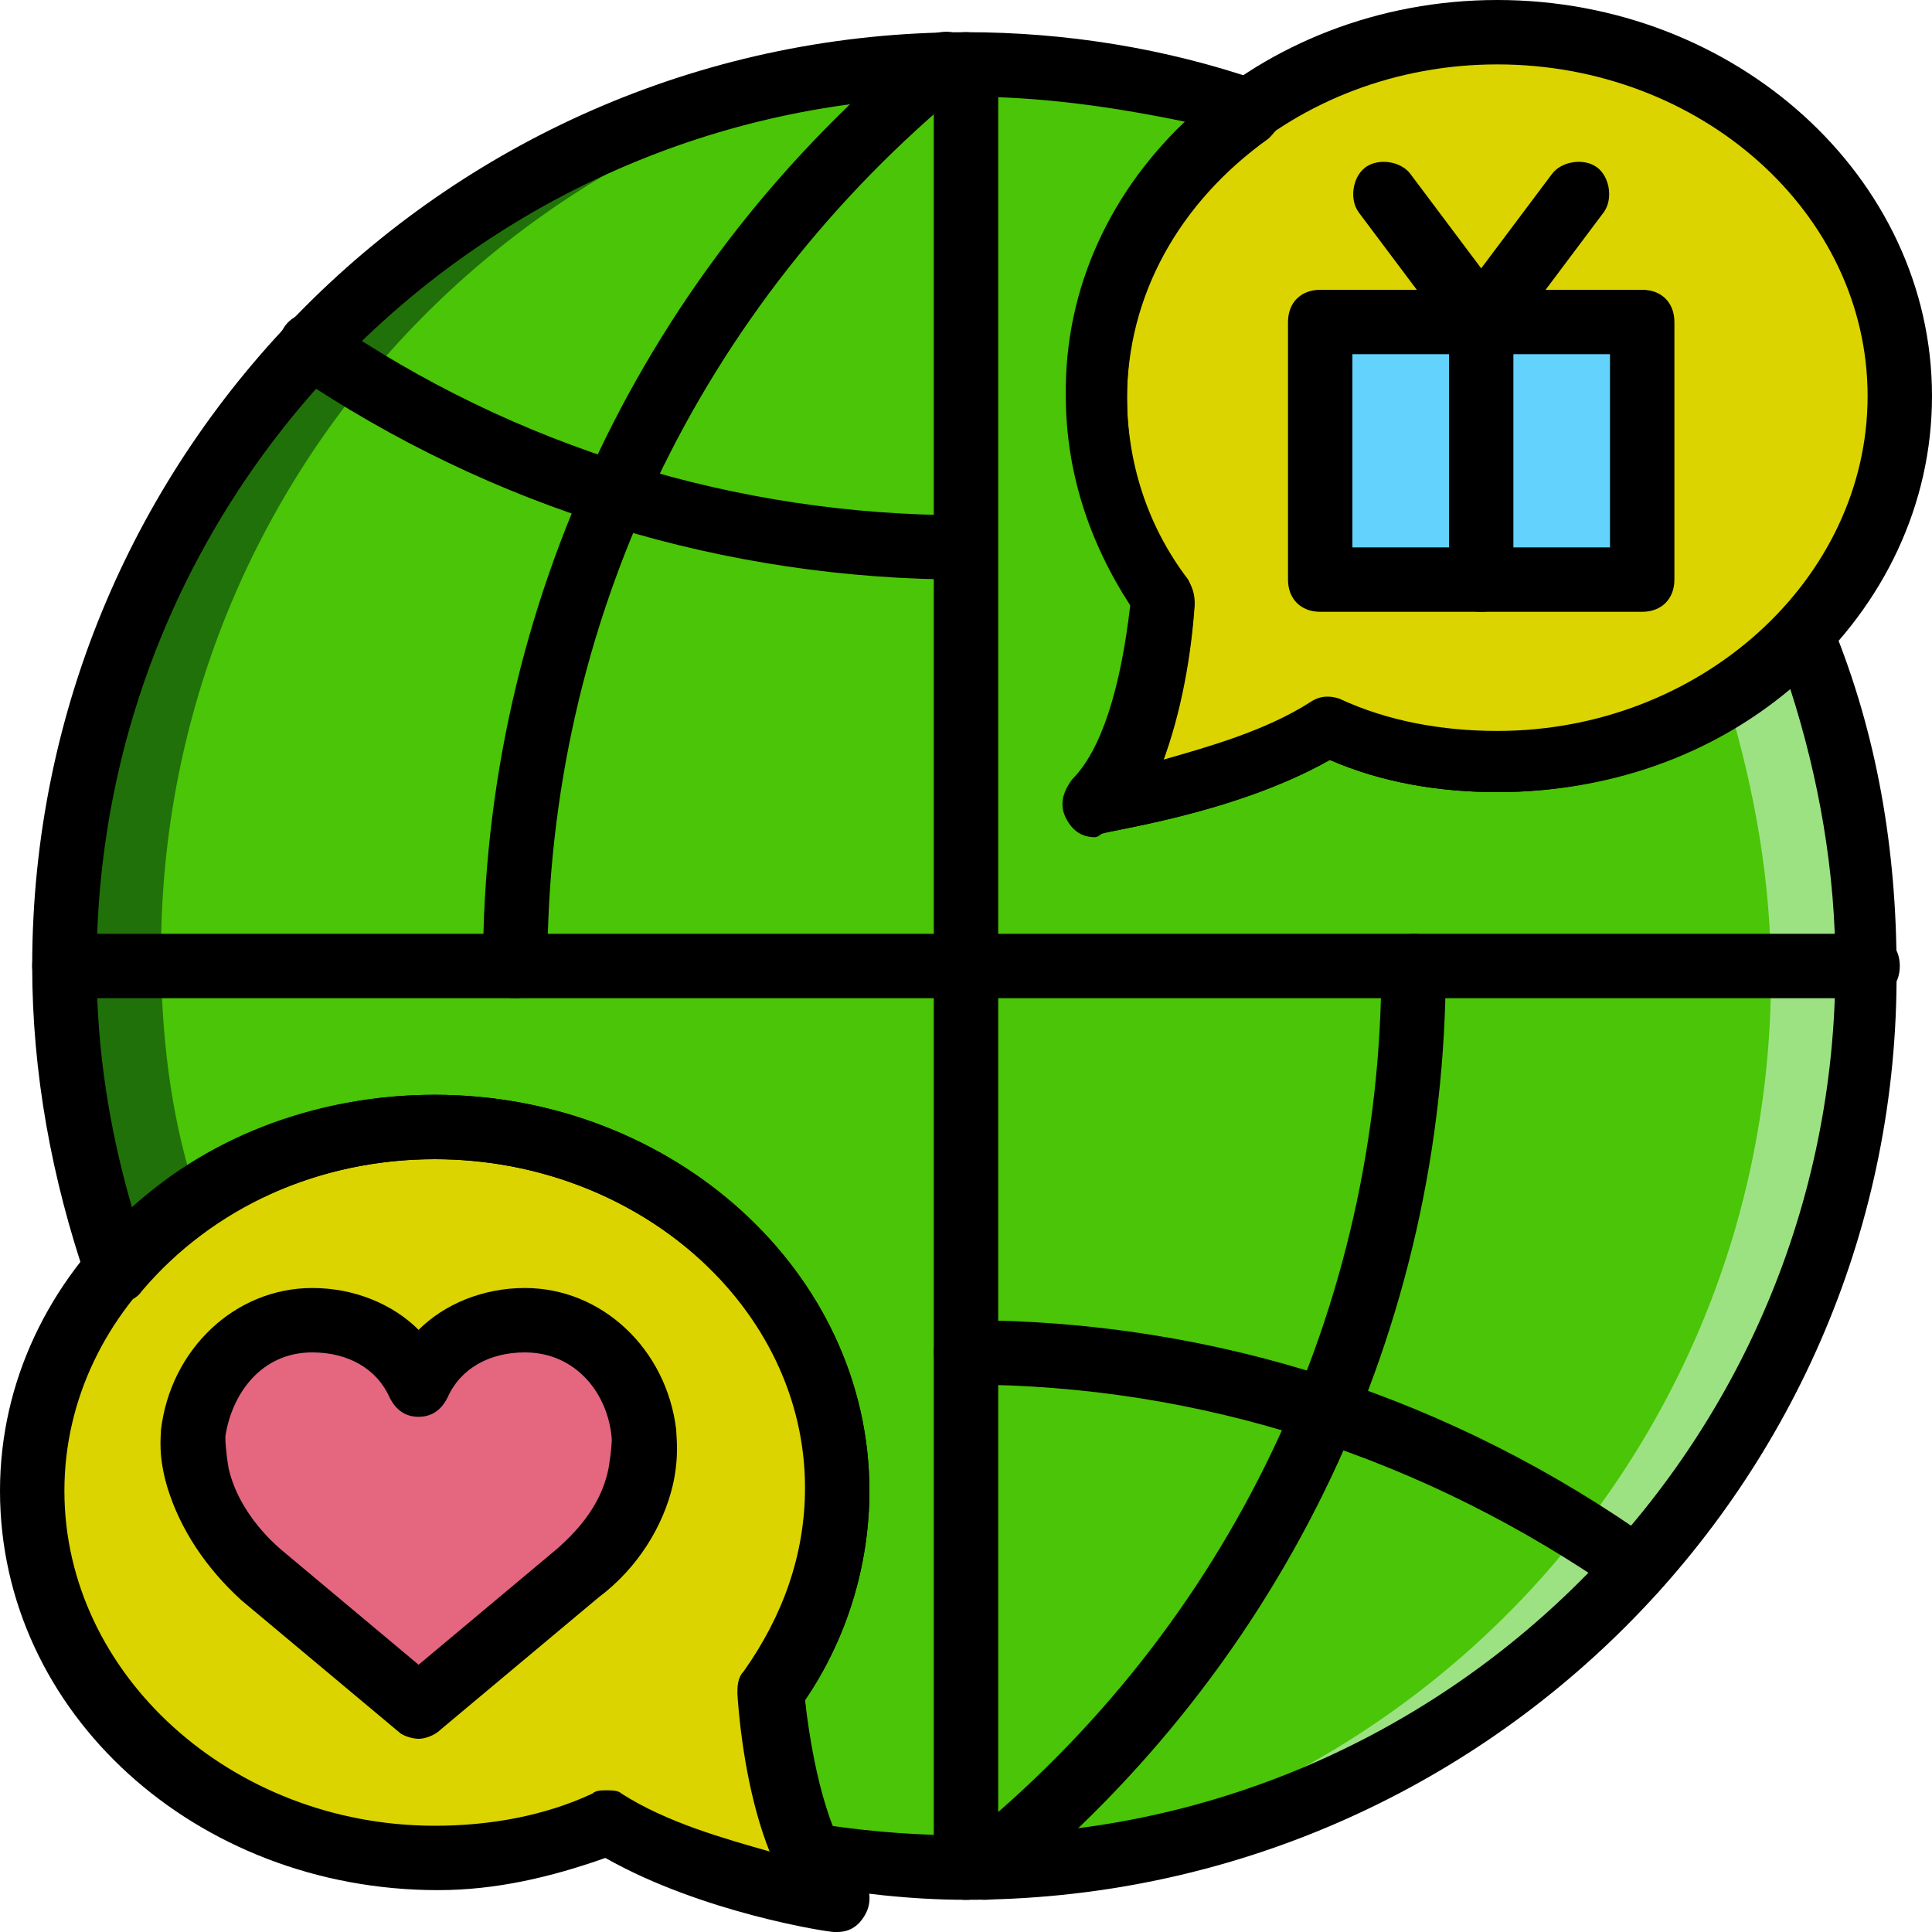 <!DOCTYPE svg PUBLIC "-//W3C//DTD SVG 1.1//EN" "http://www.w3.org/Graphics/SVG/1.1/DTD/svg11.dtd">
<!-- Uploaded to: SVG Repo, www.svgrepo.com, Transformed by: SVG Repo Mixer Tools -->
<svg height="800px" width="800px" version="1.1" id="Layer_1" xmlns="http://www.w3.org/2000/svg" xmlns:xlink="http://www.w3.org/1999/xlink" viewBox="0 0 512 512" xml:space="preserve" fill="#000000">
<g id="SVGRepo_bgCarrier" stroke-width="0"/>
<g id="SVGRepo_tracerCarrier" stroke-linecap="round" stroke-linejoin="round"/>
<g id="SVGRepo_iconCarrier"> <g transform="translate(1 1)"> <path style="fill:#4ac507;" d="M395.8,201.24c-16.213,0-31.573-3.413-45.227-9.387c-24.747,15.36-61.44,20.48-61.44,20.48 c11.947-11.947,16.213-36.693,17.92-54.613c-11.093-15.36-17.92-33.28-17.92-52.907c0-30.72,16.213-58.027,40.96-75.947 c-23.893-8.533-48.64-12.8-75.093-12.8C122.733,16.067,16.067,122.733,16.067,255c0,28.16,5.12,55.467,13.653,80.213 c19.627-23.04,50.347-37.547,84.48-37.547c58.88,0,106.667,43.52,106.667,96.427c0,19.627-6.827,38.4-17.92,52.907 c0.853,12.8,3.413,29.867,9.387,42.667c13.653,2.56,28.16,3.413,41.813,3.413c132.267,0,238.933-106.667,238.933-238.933 c0-30.72-5.973-60.587-17.067-87.893C457.24,187.587,428.227,201.24,395.8,201.24"/> <path style="fill:#207109;" d="M41.667,251.587c0-127.147,98.987-231.253,224.427-238.933c-3.413,0-7.68-0.853-11.093-0.853 c-132.267,0-238.933,106.667-238.933,238.933c0,28.16,5.12,55.467,13.653,80.213c5.973-6.827,12.8-12.8,20.48-17.92 C44.227,294.253,41.667,272.92,41.667,251.587"/> <path style="fill:#9ce283;" d="M476.867,169.667c-5.973,5.973-12.8,11.947-19.627,16.213c6.827,23.04,11.093,46.933,11.093,71.68 c0,128-99.84,232.107-226.133,238.933c4.267,0,8.533,0,12.8,0c132.267,0,238.933-106.667,238.933-238.933 C493.933,226.84,487.96,196.973,476.867,169.667"/> <g> <path style="fill:#dbd400;" d="M395.8,7.533c-58.88,0-106.667,43.52-106.667,96.427c0,19.627,6.827,38.4,17.92,52.907 c-1.707,17.92-5.973,42.667-17.92,54.613c0,0,36.693-5.12,61.44-20.48c13.653,5.973,29.013,9.387,45.227,9.387 c58.88,0,106.667-43.52,106.667-96.427S454.68,7.533,395.8,7.533"/> <path style="fill:#dbd400;" d="M114.2,297.667c58.88,0,106.667,43.52,106.667,96.427c0,19.627-6.827,38.4-17.92,52.907 c1.707,17.92,5.973,42.667,17.92,54.613c0,0-36.693-5.12-61.44-20.48c-13.653,5.973-29.013,9.387-45.227,9.387 C55.32,491.373,7.533,447.853,7.533,394.093C7.533,341.187,55.32,297.667,114.2,297.667"/> </g> <polygon style="fill:#63D3FD;" points="348.867,152.6 434.2,152.6 434.2,84.333 348.867,84.333 "/> <path style="fill:#E4667F;" d="M109.933,365.933c5.12-10.24,15.36-17.067,28.16-17.067c17.067,0,29.867,13.653,31.573,29.867 c0,0,0.853,4.267-0.853,11.093c-2.56,10.24-8.533,18.773-16.213,25.6l-42.667,35.84L68.12,416.28 c-7.68-6.827-13.653-15.36-16.213-25.6c-2.56-7.68-1.707-11.947-1.707-11.947c1.707-16.213,14.507-29.867,31.573-29.867 C94.573,348.867,104.813,355.693,109.933,365.933"/> <path d="M255,502.467c-5.12,0-8.533-3.413-8.533-8.533V16.067c0-5.12,3.413-8.533,8.533-8.533s8.533,3.413,8.533,8.533v477.867 C263.533,499.053,260.12,502.467,255,502.467z"/> <path d="M255,152.6c-64,0-125.44-18.773-178.347-54.613c-4.267-2.56-5.12-7.68-2.56-11.947c2.56-4.267,7.68-5.12,11.947-2.56 c49.493,34.133,108.373,52.053,168.107,52.053c5.12,0,8.533,3.413,8.533,8.533C262.68,149.187,260.12,152.6,255,152.6z"/> <path d="M493.933,263.533H16.067c-5.12,0-8.533-3.413-8.533-8.533s3.413-8.533,8.533-8.533h477.867c5.12,0,8.533,3.413,8.533,8.533 S499.053,263.533,493.933,263.533z"/> <path d="M433.347,423.107c-1.707,0-3.413-0.853-5.12-1.707c-51.2-35.84-110.933-55.467-173.227-55.467 c-5.12,0-8.533-3.413-8.533-8.533s3.413-8.533,8.533-8.533c65.707,0,128.853,20.48,182.613,58.88 c4.267,2.56,5.12,7.68,1.707,11.947C438.467,421.4,435.907,423.107,433.347,423.107z"/> <path d="M260.12,502.467c-2.56,0-5.12-0.853-6.827-3.413c-2.56-3.413-2.56-9.387,0.853-11.947 C324.973,429.933,365.08,345.453,365.08,255c0-5.12,3.413-8.533,8.533-8.533s8.533,3.413,8.533,8.533 c0,95.573-42.667,185.173-116.907,245.76C264.387,501.613,262.68,502.467,260.12,502.467z"/> <path d="M135.533,263.533c-5.12,0-8.533-3.413-8.533-8.533c0-95.573,42.667-185.173,116.907-245.76 c3.413-2.56,9.387-2.56,11.947,0.853c2.56,3.413,2.56,9.387-0.853,11.947C184.173,80.067,144.067,164.547,144.067,255 C144.067,260.12,140.653,263.533,135.533,263.533z"/> <path d="M289.133,220.867c-3.413,0-5.973-1.707-7.68-5.12s-0.853-6.827,1.707-10.24c7.68-7.68,12.8-23.893,15.36-46.08 c-11.093-17.067-17.067-35.84-17.067-55.467C280.6,45.933,332.653-1,395.8-1S511,45.933,511,103.96s-52.053,104.96-115.2,104.96 c-15.36,0-30.72-2.56-44.373-8.533c-25.6,14.507-59.733,18.773-60.587,19.627C289.987,220.867,289.133,220.867,289.133,220.867z M395.8,16.067c-53.76,0-98.133,39.253-98.133,87.893c0,17.067,5.12,34.133,16.213,48.64c0.853,1.707,1.707,3.413,1.707,5.973 c-0.853,12.8-3.413,28.16-8.533,41.813c11.947-3.413,27.307-7.68,39.253-15.36c2.56-1.707,5.12-1.707,7.68-0.853 c12.8,5.973,27.307,8.533,41.813,8.533c53.76,0,98.133-40.107,98.133-88.747S449.56,16.067,395.8,16.067z"/> <path d="M220.867,511h-0.853c-1.707,0-34.987-5.12-60.587-19.627c-14.507,5.12-29.013,8.533-44.373,8.533 C51.053,499.907-1,452.973-1,394.093c0-58.027,52.053-104.96,115.2-104.96s115.2,46.933,115.2,104.96 c0,19.627-5.973,39.253-17.067,55.467c2.56,22.187,7.68,38.4,14.507,46.08c2.56,2.56,3.413,6.827,1.707,10.24 C226.84,509.293,224.28,511,220.867,511z M159.427,473.453c1.707,0,3.413,0,4.267,0.853c11.947,7.68,27.307,11.947,39.253,15.36 c-5.12-12.8-7.68-29.013-8.533-41.813c0-1.707,0-4.267,1.707-5.973c10.24-14.507,16.213-30.72,16.213-48.64 c0-47.787-44.373-87.04-98.133-87.04s-98.133,39.253-98.133,87.893S60.44,482.84,114.2,482.84c14.507,0,29.013-2.56,41.813-8.533 C156.867,473.453,158.573,473.453,159.427,473.453z"/> <path d="M255,502.467c-14.507,0-29.013-1.707-43.52-4.267c-2.56-0.853-5.12-2.56-5.973-5.12 c-6.827-14.507-9.387-32.427-10.24-45.227c0-1.707,0-4.267,1.707-5.973c10.24-14.507,16.213-30.72,16.213-48.64 c-0.853-47.787-45.227-87.04-98.987-87.04c-30.72,0-58.88,12.8-77.653,34.987c-1.707,2.56-5.12,3.413-7.68,2.56 c-3.413-0.853-5.12-2.56-6.827-5.12C12.653,311.32,7.533,283.16,7.533,255C7.533,118.467,118.467,7.533,255,7.533 c26.453,0,52.907,4.267,77.653,12.8c3.413,0.853,5.12,3.413,5.973,6.827c0.853,3.413-0.853,5.973-3.413,8.533 c-23.893,17.067-37.547,41.813-37.547,69.12c0,17.067,5.12,34.133,16.213,48.64c0.853,1.707,1.707,3.413,1.707,5.973 c-0.853,12.8-3.413,28.16-8.533,41.813c11.947-3.413,27.307-7.68,39.253-15.36c2.56-1.707,5.12-1.707,7.68-0.853 c12.8,5.973,27.307,8.533,41.813,8.533c29.013,0,56.32-11.093,75.093-31.573c1.707-2.56,5.12-3.413,7.68-2.56 c2.56,0.853,5.12,2.56,5.973,5.12c11.947,29.013,17.067,59.733,17.067,91.307C502.467,391.533,391.533,502.467,255,502.467z M219.16,482.84c11.947,1.707,23.893,2.56,35.84,2.56c127.147,0,230.4-103.253,230.4-230.4c0-24.747-4.267-49.493-11.947-73.387 c-21.333,17.92-48.64,27.307-77.653,27.307c-15.36,0-30.72-2.56-44.373-8.533c-25.6,14.507-59.733,18.773-60.587,19.627 c-3.413,0.853-6.827-1.707-8.533-4.267c-1.707-3.413-0.853-6.827,1.707-10.24c7.68-7.68,12.8-23.893,15.36-46.08 c-11.093-17.067-17.067-35.84-17.067-55.467c0-27.307,11.093-52.907,31.573-72.533C293.4,27.16,274.627,24.6,255,24.6 C127.853,24.6,24.6,127.853,24.6,255c0,22.187,3.413,43.52,9.387,64c21.333-19.627,50.347-29.867,80.213-29.867 c63.147,0,115.2,46.933,115.2,104.96c0,19.627-5.973,39.253-17.067,55.467C213.187,459.8,214.893,472.6,219.16,482.84z"/> <path d="M109.933,459.8c-1.707,0-4.267-0.853-5.12-1.707L63,423.107c-9.387-8.533-16.213-18.773-19.627-29.867 c-2.56-8.533-1.707-13.653-1.707-15.36c2.56-21.333,19.627-37.547,40.107-37.547c11.093,0,21.333,4.267,28.16,11.093 c6.827-6.827,17.067-11.093,28.16-11.093c20.48,0,37.547,16.213,40.107,37.547c0,1.707,0.853,6.827-0.853,14.507 c-2.56,11.093-9.387,22.187-19.627,29.867l-41.813,34.987C114.2,458.947,111.64,459.8,109.933,459.8z M58.733,380.44 c0,0,0,2.56,0.853,7.68c1.707,7.68,6.827,15.36,13.653,21.333l36.693,30.72l36.693-30.72c6.827-5.973,11.947-12.8,13.653-21.333 c0.853-5.12,0.853-7.68,0.853-7.68c-0.853-11.947-9.387-23.04-23.04-23.04c-9.387,0-17.067,4.267-20.48,11.947 c-1.707,3.413-4.267,5.12-7.68,5.12s-5.973-1.707-7.68-5.12c-3.413-7.68-11.093-11.947-20.48-11.947 c-13.653,0-21.333,11.093-23.04,22.187C58.733,380.44,58.733,380.44,58.733,380.44L58.733,380.44z"/> <path d="M434.2,161.133h-85.333c-5.12,0-8.533-3.413-8.533-8.533V84.333c0-5.12,3.413-8.533,8.533-8.533H434.2 c5.12,0,8.533,3.413,8.533,8.533V152.6C442.733,157.72,439.32,161.133,434.2,161.133z M357.4,144.067h68.267v-51.2H357.4V144.067z"/> <path d="M391.533,92.867c-2.56,0-5.12-0.853-6.827-3.413l-25.6-34.133c-2.56-3.413-1.707-9.387,1.707-11.947 c3.413-2.56,9.387-1.707,11.947,1.707l25.6,34.133c2.56,3.413,1.707,9.387-1.707,11.947 C394.947,92.013,393.24,92.867,391.533,92.867z"/> <path d="M391.533,92.867c-1.707,0-3.413-0.853-5.12-1.707c-3.413-2.56-4.267-8.533-1.707-11.947l25.6-34.133 c2.56-3.413,8.533-4.267,11.947-1.707c3.413,2.56,4.267,8.533,1.707,11.947l-25.6,34.133 C396.653,92.013,394.093,92.867,391.533,92.867z"/> <path d="M391.533,161.133c-5.12,0-8.533-3.413-8.533-8.533V84.333c0-5.12,3.413-8.533,8.533-8.533s8.533,3.413,8.533,8.533V152.6 C400.067,157.72,396.653,161.133,391.533,161.133z"/> </g> </g>
</svg>